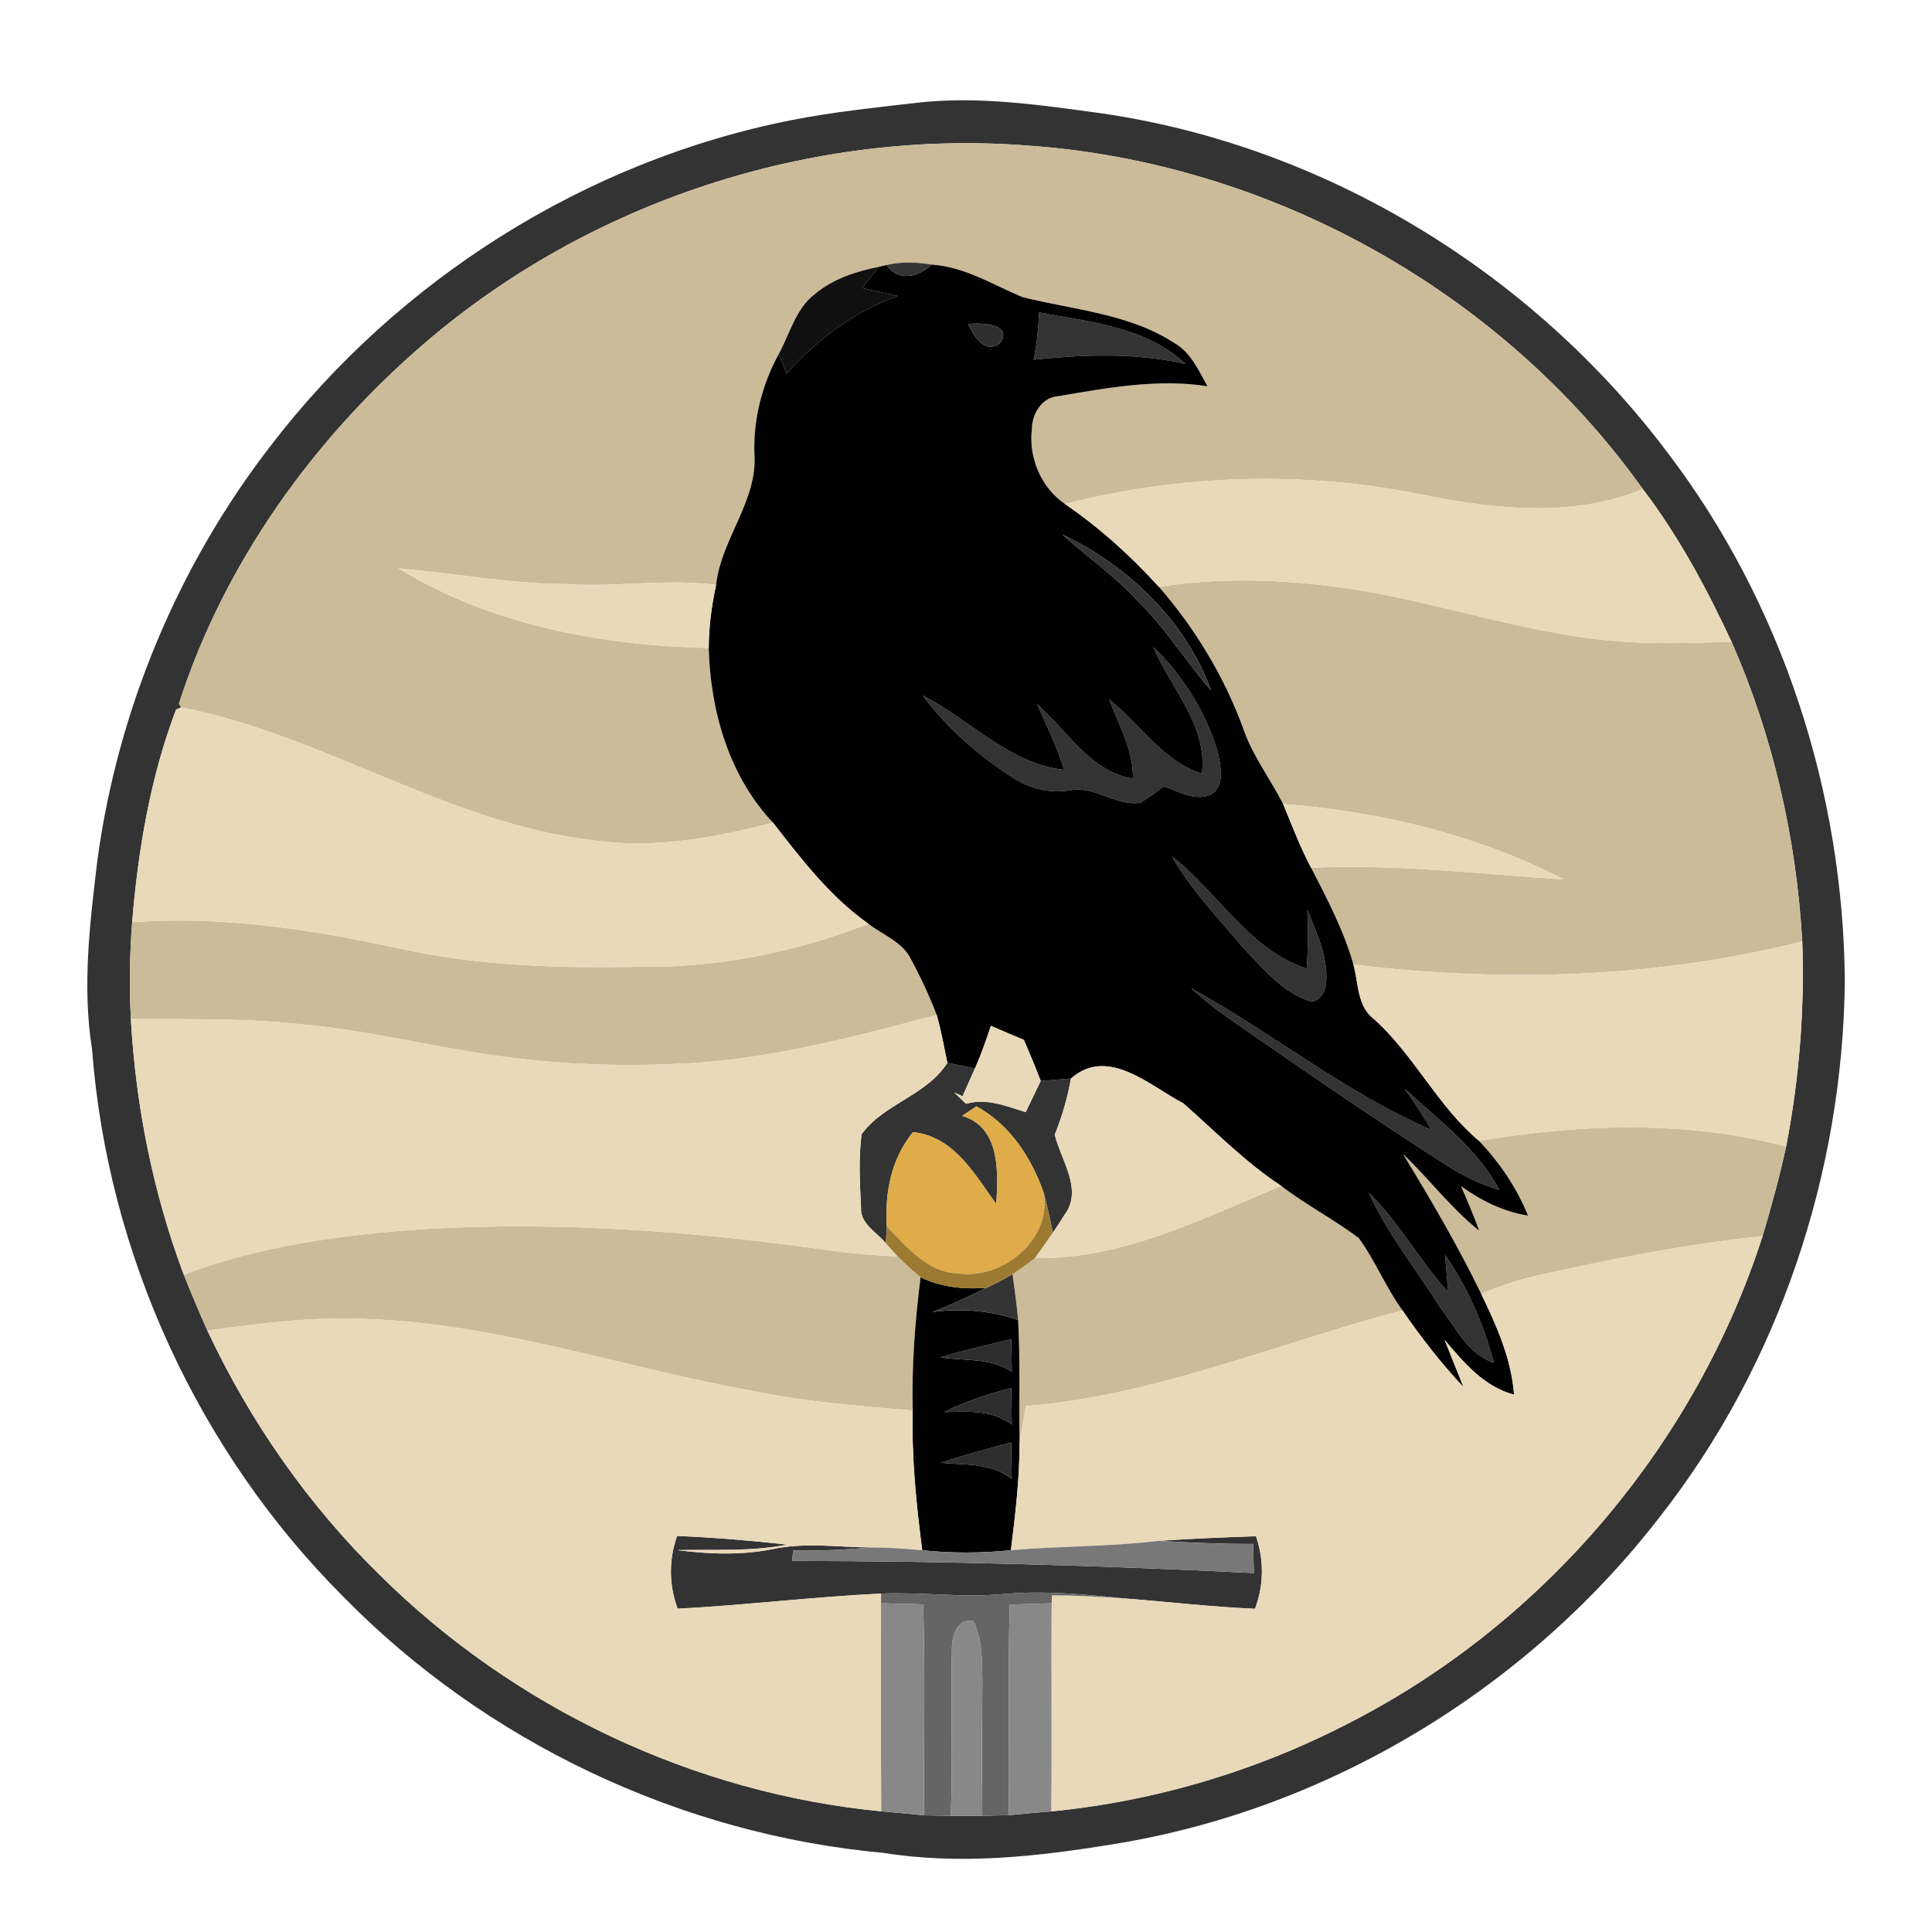 <?xml version="1.0" encoding="UTF-8" ?>
<!DOCTYPE svg PUBLIC "-//W3C//DTD SVG 1.1//EN" "http://www.w3.org/Graphics/SVG/1.1/DTD/svg11.dtd">
<svg width="256pt" height="256pt" viewBox="0 0 256 256" version="1.1" xmlns="http://www.w3.org/2000/svg">
<g id="#333333ff">
<path fill="#333333" opacity="1.00" d=" M 121.39 13.63 C 129.63 12.67 137.89 13.92 146.05 15.03 C 175.68 19.36 203.03 36.12 220.98 60.00 C 236.18 79.97 244.25 104.99 244.45 130.02 C 244.17 155.49 235.69 180.90 219.94 200.98 C 202.34 223.78 176.01 239.78 147.53 244.36 C 137.49 246.01 127.22 247.14 117.10 245.52 C 90.22 243.08 64.38 230.84 45.49 211.57 C 26.27 192.35 14.26 166.16 12.20 139.06 C 10.87 130.71 11.91 122.27 12.91 113.95 C 15.61 94.05 23.61 74.90 35.90 59.02 C 52.77 37.02 77.68 21.27 104.93 15.91 C 110.37 14.83 115.89 14.27 121.39 13.63 M 56.41 45.35 C 41.60 58.03 29.70 74.61 23.71 93.23 L 24.01 93.73 L 23.33 94.02 C 19.91 103.02 18.30 112.63 17.51 122.20 C 17.18 126.46 17.12 130.74 17.34 135.02 C 17.99 146.58 20.28 158.05 24.35 168.90 C 25.35 171.39 26.38 173.87 27.48 176.31 C 33.12 188.34 40.83 199.42 50.34 208.71 C 68.06 226.29 91.92 237.62 116.78 240.01 C 118.67 240.17 120.56 240.35 122.45 240.54 C 123.63 240.56 124.81 240.58 125.99 240.60 C 127.38 240.60 128.77 240.60 130.16 240.60 C 131.33 240.58 132.50 240.55 133.67 240.52 C 135.54 240.34 137.42 240.17 139.29 240.02 C 153.15 238.67 166.74 234.59 179.08 228.14 C 204.74 214.94 224.72 191.26 233.55 163.80 C 234.72 159.88 235.80 155.93 236.67 151.93 C 238.40 142.97 239.14 133.85 238.81 124.74 C 238.02 111.09 234.96 97.56 229.44 85.04 C 226.14 77.96 222.42 71.02 217.68 64.80 C 198.97 38.56 168.20 21.49 136.06 19.28 C 107.46 17.10 78.20 26.69 56.41 45.35 Z" />
<path fill="#333333" opacity="1.00" d=" M 137.69 41.40 C 144.38 42.66 151.86 43.29 157.06 48.21 C 150.45 46.72 143.65 46.97 136.97 47.66 C 137.39 45.60 137.60 43.50 137.69 41.40 Z" />
<path fill="#333333" opacity="1.00" d=" M 152.81 85.71 C 156.78 89.53 159.78 94.39 161.36 99.66 C 161.73 101.51 162.41 104.25 160.33 105.33 C 158.23 106.20 156.16 104.81 154.20 104.20 C 153.18 104.95 152.17 105.74 151.07 106.37 C 147.88 106.84 145.15 104.16 141.95 104.69 C 139.15 105.20 136.34 104.50 134.00 102.91 C 129.56 100.00 125.45 96.46 122.29 92.17 C 128.54 95.37 133.75 101.22 141.02 102.01 C 140.04 99.01 138.72 96.15 137.40 93.29 C 141.41 96.80 144.45 102.24 150.12 103.18 C 150.20 99.42 148.26 96.10 146.98 92.69 C 151.10 95.94 154.04 100.85 159.26 102.52 C 160.06 96.13 155.13 91.22 152.81 85.71 Z" />
<path fill="#333333" opacity="1.00" d=" M 155.30 113.49 C 161.40 118.22 165.49 125.88 173.15 128.34 C 173.33 125.75 173.32 123.15 173.24 120.56 C 174.51 123.79 176.15 127.15 175.66 130.72 C 175.35 131.77 174.56 133.08 173.28 132.56 C 169.70 131.26 167.19 128.15 164.64 125.47 C 161.38 121.60 157.82 117.91 155.30 113.49 Z" />
<path fill="#333333" opacity="1.00" d=" M 157.84 130.94 C 168.62 136.91 178.35 144.82 189.69 149.73 C 188.57 147.85 187.38 146.03 186.12 144.24 C 190.59 148.40 195.75 152.16 198.65 157.67 C 196.16 156.91 193.79 155.79 191.61 154.35 C 181.71 148.03 172.05 141.35 162.41 134.64 C 160.79 133.52 159.28 132.26 157.84 130.94 Z" />
<path fill="#333333" opacity="1.00" d=" M 125.53 140.83 C 126.75 141.07 127.96 141.32 129.19 141.57 C 128.64 142.80 128.09 144.03 127.54 145.26 L 126.45 144.77 C 126.96 145.27 127.49 145.77 128.01 146.26 C 130.73 145.47 133.35 146.57 135.91 147.37 C 136.58 145.99 137.24 144.61 137.90 143.23 C 139.24 143.13 140.58 143.02 141.91 142.91 C 141.45 145.46 140.73 147.95 139.76 150.35 C 140.59 153.77 143.55 157.64 141.05 160.98 C 140.56 161.77 140.05 162.55 139.52 163.32 C 139.13 161.58 138.78 159.84 138.32 158.12 C 136.68 153.41 133.85 149.04 129.38 146.59 C 128.75 147.01 128.12 147.43 127.49 147.86 C 132.56 149.35 132.28 155.34 132.01 159.54 C 129.11 155.56 126.44 150.60 120.97 150.01 C 118.07 153.59 117.24 158.03 117.51 162.52 C 117.48 163.08 117.41 164.18 117.38 164.74 C 116.19 163.27 113.97 162.19 114.09 160.02 C 113.94 156.78 113.74 153.51 114.17 150.29 C 117.12 146.22 122.77 145.18 125.53 140.83 Z" />
<path fill="#333333" opacity="1.00" d=" M 181.38 158.05 C 185.41 162.00 188.09 167.05 191.89 171.21 C 191.79 169.97 191.59 167.50 191.48 166.27 C 194.47 170.60 196.60 175.48 197.94 180.56 C 194.48 179.45 192.89 175.88 190.81 173.20 C 187.64 168.18 183.86 163.48 181.38 158.05 Z" />
<path fill="#333333" opacity="1.00" d=" M 89.72 203.52 C 94.61 203.72 99.48 204.13 104.34 204.67 C 99.53 205.62 94.61 205.29 89.74 205.40 C 93.94 205.94 98.24 206.10 102.41 205.26 C 106.72 204.34 111.12 205.02 115.47 205.05 C 112.02 205.35 108.56 205.52 105.10 205.45 L 104.97 206.83 C 125.37 206.85 145.77 207.43 166.14 208.44 C 166.12 207.48 166.07 205.54 166.05 204.58 C 161.84 204.61 157.64 204.40 153.44 204.18 C 157.76 203.88 162.10 203.70 166.43 203.56 C 167.50 206.71 167.47 210.05 166.30 213.17 C 160.59 212.93 154.91 212.26 149.22 211.82 C 143.80 211.27 138.34 210.72 132.89 211.23 C 127.51 211.72 122.13 210.94 116.75 211.16 C 107.74 211.58 98.79 212.70 89.79 213.16 C 88.63 210.02 88.60 206.68 89.72 203.52 Z" />
</g>
<g id="#ccbb99ff">
<path fill="#ccbb99" opacity="1.00" d=" M 56.41 45.35 C 78.20 26.69 107.46 17.10 136.06 19.28 C 168.20 21.49 198.97 38.56 217.68 64.80 C 208.32 68.67 198.02 67.47 188.37 65.53 C 172.78 62.35 156.52 62.86 141.11 66.78 C 137.95 64.63 136.27 60.64 136.73 56.86 C 136.74 54.85 138.02 52.67 140.19 52.50 C 146.71 51.40 153.39 50.14 160.00 51.18 C 158.81 49.08 157.79 46.68 155.59 45.44 C 149.58 41.53 142.22 41.07 135.45 39.36 C 131.54 37.71 127.81 35.35 123.45 35.06 C 121.48 34.74 119.45 34.64 117.50 35.11 L 116.44 35.36 C 113.40 35.96 110.35 36.96 107.94 38.99 C 105.41 40.95 104.66 44.23 103.18 46.93 C 100.99 50.94 99.83 55.46 99.96 60.04 C 100.45 66.35 95.57 71.34 94.89 77.50 C 88.29 76.65 81.66 77.83 75.03 77.40 C 67.57 77.35 60.21 75.97 52.80 75.31 C 65.12 82.85 79.65 85.52 93.91 85.87 C 94.13 94.19 96.59 102.83 102.42 109.00 C 94.79 110.99 86.86 112.47 78.96 111.39 C 59.55 109.23 43.02 97.44 24.01 93.73 L 23.71 93.23 C 29.70 74.61 41.60 58.03 56.41 45.35 Z" />
<path fill="#ccbb99" opacity="1.00" d=" M 153.57 77.77 C 161.65 76.48 169.91 76.76 177.99 77.89 C 189.77 79.53 201.07 83.68 212.94 84.84 C 218.42 85.41 223.94 85.19 229.44 85.04 C 234.96 97.56 238.02 111.09 238.81 124.74 C 219.41 129.63 199.16 130.21 179.34 127.81 C 178.06 123.30 175.86 119.13 173.73 114.98 C 184.93 114.45 196.09 115.81 207.25 116.54 C 195.76 110.62 182.86 107.53 170.02 106.53 C 168.26 103.12 165.88 100.01 164.66 96.33 C 162.14 89.53 158.33 83.24 153.57 77.77 Z" />
<path fill="#ccbb99" opacity="1.00" d=" M 17.51 122.20 C 29.52 121.31 41.49 123.19 53.19 125.74 C 63.63 128.03 74.34 128.31 84.98 128.10 C 95.25 128.22 105.51 126.15 115.06 122.40 C 117.01 123.91 119.66 124.82 120.76 127.20 C 122.03 129.55 123.16 131.99 124.12 134.49 C 113.57 137.26 102.96 140.12 92.03 140.85 C 83.01 141.39 73.92 141.12 64.98 139.76 C 56.61 138.55 48.37 136.48 39.94 135.72 C 32.43 134.89 24.87 135.08 17.34 135.02 C 17.12 130.74 17.18 126.46 17.51 122.20 Z" />
<path fill="#ccbb99" opacity="1.00" d=" M 195.98 151.17 C 209.41 148.93 223.40 148.40 236.67 151.93 C 235.80 155.93 234.72 159.88 233.55 163.80 C 223.28 164.85 213.15 166.89 203.09 169.15 C 200.74 169.69 198.49 170.55 196.26 171.42 C 193.16 165.06 189.59 158.95 185.91 152.92 C 189.38 156.20 192.25 160.09 196.01 163.08 C 195.26 161.08 194.45 159.11 193.59 157.17 C 196.24 159.08 199.21 160.56 202.47 161.07 C 200.97 157.38 198.71 154.05 195.98 151.17 Z" />
<path fill="#ccbb99" opacity="1.00" d=" M 169.77 157.14 C 173.05 159.65 176.74 161.56 180.03 164.04 C 182.24 167.05 183.63 170.60 185.83 173.63 C 169.24 178.00 153.20 184.89 135.95 186.32 C 135.64 187.96 135.33 189.59 135.10 191.25 C 135.01 185.80 135.20 180.35 134.91 174.92 C 134.72 172.88 134.44 170.86 134.17 168.84 C 135.18 168.16 136.17 167.47 137.12 166.71 C 148.71 166.90 159.32 161.47 169.77 157.14 Z" />
<path fill="#ccbb99" opacity="1.00" d=" M 24.35 168.90 C 34.48 165.05 45.31 163.62 56.06 162.87 C 74.10 161.79 92.22 163.16 110.09 165.71 C 113.02 166.11 115.98 166.37 118.94 166.47 C 119.90 167.44 120.93 168.36 121.98 169.25 C 121.25 175.10 120.79 180.99 120.94 186.90 C 113.88 186.32 106.80 185.75 99.85 184.33 C 82.87 181.31 66.35 175.46 48.99 174.79 C 41.78 174.37 34.61 175.35 27.48 176.31 C 26.38 173.87 25.35 171.39 24.35 168.90 Z" />
</g>
<g id="#101010ff">
<path fill="#101010" opacity="1.00" d=" M 107.94 38.99 C 110.35 36.96 113.40 35.96 116.44 35.36 C 115.68 36.28 114.96 37.22 114.24 38.17 C 115.80 38.52 117.37 38.87 118.94 39.22 C 113.18 41.27 108.29 44.96 104.25 49.49 C 103.98 48.85 103.45 47.57 103.18 46.93 C 104.66 44.23 105.41 40.95 107.94 38.99 Z" />
</g>
<g id="#000000ff">
<path fill="#000000" opacity="1.00" d=" M 116.44 35.36 L 117.50 35.11 C 119.04 37.40 121.72 36.69 123.45 35.06 C 127.81 35.35 131.54 37.71 135.45 39.36 C 142.22 41.07 149.58 41.53 155.59 45.44 C 157.79 46.68 158.81 49.08 160.00 51.18 C 153.39 50.14 146.71 51.40 140.19 52.50 C 138.02 52.67 136.74 54.85 136.73 56.86 C 136.27 60.64 137.95 64.63 141.11 66.78 C 145.70 69.92 149.84 73.66 153.57 77.77 C 158.33 83.24 162.14 89.53 164.66 96.33 C 165.88 100.01 168.26 103.12 170.02 106.53 C 171.20 109.37 172.28 112.26 173.73 114.98 C 175.86 119.13 178.06 123.30 179.34 127.81 C 180.03 130.30 179.80 133.34 182.09 135.06 C 187.42 139.86 190.47 146.54 195.98 151.17 C 198.71 154.05 200.97 157.38 202.47 161.07 C 199.21 160.56 196.24 159.08 193.59 157.17 C 194.45 159.11 195.26 161.08 196.01 163.08 C 192.25 160.09 189.38 156.20 185.91 152.92 C 189.59 158.95 193.16 165.06 196.26 171.42 C 198.30 175.65 200.27 180.04 200.62 184.80 C 196.63 183.75 193.95 180.54 191.41 177.53 C 192.04 179.10 193.30 182.24 193.93 183.81 C 190.96 180.64 188.28 177.21 185.83 173.63 C 183.63 170.60 182.24 167.05 180.03 164.04 C 176.74 161.56 173.05 159.65 169.77 157.14 C 165.01 154.01 161.04 149.93 156.80 146.20 C 152.35 143.88 146.81 138.60 141.91 142.91 C 140.58 143.02 139.24 143.13 137.90 143.23 C 137.20 141.40 136.45 139.59 135.67 137.79 C 134.20 137.18 132.75 136.56 131.30 135.93 C 130.67 137.84 130.00 139.73 129.19 141.57 C 127.96 141.32 126.75 141.07 125.53 140.83 C 125.08 138.71 124.72 136.57 124.12 134.49 C 123.16 131.99 122.03 129.55 120.76 127.20 C 119.66 124.82 117.01 123.91 115.06 122.40 C 109.98 118.81 106.19 113.85 102.42 109.00 C 96.59 102.83 94.13 94.19 93.91 85.87 C 93.92 83.05 94.29 80.25 94.89 77.50 C 95.57 71.34 100.45 66.35 99.96 60.04 C 99.83 55.46 100.99 50.94 103.18 46.93 C 103.45 47.57 103.98 48.85 104.25 49.49 C 108.29 44.96 113.18 41.27 118.94 39.22 C 117.37 38.87 115.80 38.52 114.24 38.17 C 114.96 37.22 115.68 36.28 116.44 35.36 M 137.69 41.40 C 137.60 43.50 137.39 45.60 136.97 47.66 C 143.65 46.97 150.45 46.72 157.06 48.21 C 151.86 43.29 144.38 42.66 137.69 41.40 M 128.28 42.93 C 129.01 44.51 130.44 46.96 132.49 45.49 C 134.35 42.87 129.86 42.76 128.28 42.93 M 140.77 70.83 C 144.18 73.85 147.93 76.49 151.00 79.88 C 154.57 83.40 157.19 87.72 160.48 91.49 C 157.12 82.31 149.51 74.97 140.77 70.83 M 152.81 85.71 C 155.13 91.22 160.06 96.13 159.26 102.52 C 154.04 100.85 151.10 95.94 146.98 92.69 C 148.26 96.10 150.20 99.42 150.12 103.18 C 144.45 102.24 141.41 96.80 137.40 93.29 C 138.72 96.15 140.04 99.01 141.02 102.01 C 133.75 101.22 128.54 95.37 122.29 92.17 C 125.45 96.46 129.56 100.00 134.00 102.91 C 136.34 104.50 139.15 105.20 141.95 104.69 C 145.15 104.16 147.88 106.84 151.07 106.37 C 152.17 105.74 153.18 104.95 154.20 104.20 C 156.16 104.81 158.23 106.20 160.33 105.33 C 162.41 104.25 161.73 101.51 161.36 99.66 C 159.78 94.39 156.78 89.53 152.81 85.71 M 155.30 113.49 C 157.82 117.91 161.38 121.60 164.64 125.47 C 167.19 128.15 169.70 131.26 173.28 132.56 C 174.56 133.08 175.35 131.77 175.66 130.72 C 176.15 127.15 174.51 123.79 173.24 120.56 C 173.32 123.15 173.33 125.75 173.15 128.34 C 165.49 125.88 161.40 118.22 155.30 113.49 M 157.84 130.94 C 159.28 132.26 160.79 133.52 162.41 134.64 C 172.05 141.35 181.71 148.03 191.61 154.35 C 193.79 155.79 196.16 156.91 198.65 157.67 C 195.75 152.16 190.59 148.40 186.12 144.24 C 187.38 146.03 188.57 147.85 189.69 149.73 C 178.35 144.82 168.62 136.91 157.84 130.94 M 181.38 158.05 C 183.86 163.48 187.64 168.18 190.81 173.20 C 192.89 175.88 194.48 179.45 197.94 180.56 C 196.60 175.48 194.47 170.60 191.48 166.27 C 191.59 167.50 191.79 169.97 191.89 171.21 C 188.09 167.05 185.41 162.00 181.38 158.05 Z" />
<path fill="#000000" opacity="1.00" d=" M 121.98 169.25 C 124.69 170.56 127.74 170.88 130.72 170.64 C 128.38 171.80 126.01 172.90 123.57 173.84 C 127.39 173.34 131.27 173.64 134.91 174.92 C 135.20 180.35 135.01 185.80 135.10 191.25 C 135.10 195.99 134.53 200.70 133.95 205.41 C 130.05 205.81 126.11 205.82 122.20 205.42 C 121.41 199.28 120.78 193.10 120.94 186.90 C 120.79 180.99 121.25 175.10 121.98 169.25 M 124.63 179.86 C 127.81 180.35 131.25 179.87 134.07 181.76 C 134.04 180.32 134.01 178.90 133.99 177.47 C 130.85 178.21 127.71 178.93 124.63 179.86 M 125.13 187.11 C 128.21 187.07 131.49 186.74 134.06 188.77 C 134.03 187.15 134.01 185.53 134.00 183.92 C 130.96 184.74 127.94 185.66 125.13 187.11 M 124.64 193.82 C 127.85 194.14 131.38 193.80 134.06 195.96 C 134.02 194.35 134.00 192.75 133.99 191.15 C 130.85 191.97 127.73 192.84 124.64 193.82 Z" />
</g>
<g id="#343434ff">
<path fill="#343434" opacity="1.00" d=" M 117.50 35.11 C 119.45 34.64 121.48 34.74 123.45 35.06 C 121.72 36.69 119.04 37.40 117.50 35.11 Z" />
<path fill="#343434" opacity="1.00" d=" M 140.77 70.83 C 149.51 74.97 157.12 82.31 160.48 91.49 C 157.19 87.72 154.57 83.40 151.00 79.88 C 147.93 76.49 144.18 73.85 140.77 70.83 Z" />
<path fill="#343434" opacity="1.00" d=" M 130.72 170.64 C 131.89 170.08 133.04 169.48 134.17 168.84 C 134.44 170.86 134.72 172.88 134.91 174.92 C 131.27 173.64 127.39 173.34 123.57 173.84 C 126.01 172.90 128.38 171.80 130.72 170.64 Z" />
</g>
<g id="#2f2f2fff">
<path fill="#2f2f2f" opacity="1.00" d=" M 128.28 42.93 C 129.86 42.76 134.35 42.87 132.49 45.49 C 130.44 46.96 129.01 44.51 128.28 42.93 Z" />
</g>
<g id="#e8d9b9ff">
<path fill="#e8d9b9" opacity="1.00" d=" M 141.11 66.78 C 156.52 62.86 172.78 62.35 188.37 65.53 C 198.02 67.47 208.32 68.67 217.68 64.80 C 222.42 71.02 226.14 77.96 229.44 85.04 C 223.94 85.19 218.42 85.41 212.94 84.84 C 201.07 83.68 189.77 79.53 177.99 77.89 C 169.91 76.76 161.65 76.48 153.57 77.77 C 149.84 73.66 145.70 69.92 141.11 66.78 Z" />
<path fill="#e8d9b9" opacity="1.00" d=" M 52.80 75.31 C 60.21 75.97 67.57 77.35 75.03 77.40 C 81.66 77.83 88.29 76.65 94.89 77.50 C 94.29 80.25 93.92 83.05 93.91 85.87 C 79.65 85.52 65.12 82.85 52.80 75.31 Z" />
<path fill="#e8d9b9" opacity="1.00" d=" M 23.33 94.02 L 24.01 93.73 C 43.02 97.44 59.55 109.23 78.96 111.39 C 86.86 112.47 94.79 110.99 102.42 109.00 C 106.19 113.85 109.98 118.81 115.06 122.40 C 105.51 126.15 95.25 128.22 84.98 128.10 C 74.34 128.31 63.63 128.03 53.19 125.74 C 41.49 123.19 29.52 121.31 17.51 122.20 C 18.30 112.63 19.91 103.02 23.33 94.02 Z" />
<path fill="#e8d9b9" opacity="1.00" d=" M 170.02 106.53 C 182.86 107.53 195.76 110.62 207.25 116.54 C 196.09 115.81 184.93 114.45 173.73 114.98 C 172.28 112.26 171.20 109.37 170.02 106.53 Z" />
<path fill="#e8d9b9" opacity="1.00" d=" M 179.34 127.81 C 199.16 130.21 219.41 129.63 238.81 124.74 C 239.14 133.85 238.40 142.97 236.67 151.93 C 223.40 148.40 209.41 148.93 195.98 151.17 C 190.47 146.54 187.42 139.86 182.09 135.06 C 179.80 133.34 180.03 130.30 179.34 127.81 Z" />
<path fill="#e8d9b9" opacity="1.00" d=" M 17.34 135.02 C 24.87 135.08 32.43 134.89 39.94 135.72 C 48.37 136.48 56.61 138.55 64.98 139.76 C 73.92 141.12 83.01 141.39 92.03 140.85 C 102.96 140.12 113.57 137.26 124.12 134.49 C 124.72 136.57 125.08 138.71 125.53 140.83 C 122.77 145.18 117.12 146.22 114.17 150.29 C 113.74 153.51 113.94 156.78 114.09 160.02 C 113.97 162.19 116.19 163.27 117.38 164.74 C 117.77 165.17 118.55 166.03 118.94 166.47 C 115.98 166.37 113.02 166.11 110.09 165.71 C 92.22 163.16 74.10 161.79 56.06 162.87 C 45.31 163.62 34.48 165.05 24.35 168.90 C 20.28 158.05 17.99 146.58 17.34 135.02 Z" />
<path fill="#e8d9b9" opacity="1.00" d=" M 131.30 135.93 C 132.75 136.56 134.20 137.18 135.67 137.79 C 136.45 139.59 137.20 141.40 137.90 143.23 C 137.24 144.61 136.58 145.99 135.91 147.37 C 133.35 146.57 130.73 145.47 128.01 146.26 C 127.49 145.77 126.96 145.27 126.45 144.77 L 127.54 145.26 C 128.09 144.03 128.64 142.80 129.19 141.57 C 130.00 139.73 130.67 137.84 131.30 135.93 Z" />
<path fill="#e8d9b9" opacity="1.00" d=" M 141.91 142.91 C 146.81 138.60 152.35 143.88 156.80 146.20 C 161.04 149.93 165.01 154.01 169.77 157.14 C 159.32 161.47 148.71 166.90 137.12 166.71 C 137.93 165.58 138.74 164.46 139.52 163.32 C 140.05 162.55 140.56 161.77 141.05 160.98 C 143.55 157.64 140.59 153.77 139.76 150.35 C 140.73 147.95 141.45 145.46 141.91 142.91 Z" />
<path fill="#e8d9b9" opacity="1.00" d=" M 203.09 169.15 C 213.15 166.89 223.28 164.85 233.55 163.80 C 224.72 191.26 204.74 214.94 179.08 228.14 C 166.74 234.59 153.15 238.67 139.29 240.02 C 139.41 230.83 139.26 221.63 139.35 212.44 L 139.40 211.39 C 142.68 211.38 145.95 211.59 149.22 211.82 C 154.91 212.26 160.59 212.93 166.30 213.17 C 167.47 210.05 167.50 206.71 166.43 203.56 C 162.10 203.70 157.76 203.88 153.44 204.18 C 146.96 204.96 140.44 204.85 133.95 205.41 C 134.53 200.70 135.10 195.99 135.10 191.25 C 135.33 189.59 135.64 187.96 135.95 186.32 C 153.20 184.89 169.24 178.00 185.83 173.63 C 188.28 177.21 190.96 180.64 193.93 183.81 C 193.30 182.24 192.04 179.10 191.41 177.53 C 193.95 180.54 196.63 183.75 200.62 184.80 C 200.27 180.04 198.30 175.65 196.26 171.42 C 198.49 170.55 200.74 169.69 203.09 169.15 Z" />
<path fill="#e8d9b9" opacity="1.00" d=" M 27.48 176.31 C 34.61 175.35 41.78 174.37 48.99 174.79 C 66.35 175.46 82.87 181.31 99.85 184.33 C 106.80 185.75 113.88 186.32 120.94 186.90 C 120.78 193.10 121.41 199.28 122.20 205.42 C 119.96 205.20 117.72 205.06 115.47 205.05 C 111.12 205.02 106.72 204.34 102.41 205.26 C 98.24 206.10 93.94 205.94 89.74 205.40 C 94.61 205.29 99.53 205.62 104.34 204.67 C 99.48 204.13 94.61 203.72 89.72 203.52 C 88.60 206.68 88.63 210.02 89.79 213.16 C 98.79 212.70 107.74 211.58 116.75 211.16 L 116.74 212.44 C 116.75 221.63 116.69 230.82 116.78 240.01 C 91.92 237.62 68.06 226.29 50.34 208.71 C 40.83 199.42 33.12 188.34 27.48 176.31 Z" />
</g>
<g id="#dfac49ff">
<path fill="#dfac49" opacity="1.00" d=" M 127.49 147.86 C 128.12 147.43 128.75 147.01 129.38 146.59 C 133.85 149.04 136.68 153.41 138.32 158.12 C 139.32 164.30 132.86 169.55 126.99 168.74 C 122.88 168.63 120.16 165.21 117.51 162.52 C 117.24 158.03 118.07 153.59 120.97 150.01 C 126.44 150.60 129.11 155.56 132.01 159.54 C 132.28 155.34 132.56 149.35 127.49 147.86 Z" />
</g>
<g id="#9d7a32ff">
<path fill="#9d7a32" opacity="1.00" d=" M 138.32 158.12 C 138.78 159.84 139.13 161.58 139.52 163.32 C 138.74 164.46 137.93 165.58 137.12 166.71 C 136.17 167.47 135.18 168.16 134.17 168.84 C 133.04 169.48 131.89 170.08 130.72 170.64 C 127.74 170.88 124.69 170.56 121.98 169.25 C 120.93 168.36 119.90 167.44 118.94 166.47 C 118.55 166.03 117.77 165.17 117.38 164.74 C 117.41 164.18 117.48 163.08 117.51 162.52 C 120.16 165.21 122.88 168.63 126.99 168.74 C 132.86 169.55 139.32 164.30 138.32 158.12 Z" />
</g>
<g id="#2d2d2dff">
<path fill="#2d2d2d" opacity="1.00" d=" M 124.63 179.86 C 127.71 178.93 130.85 178.21 133.99 177.47 C 134.01 178.90 134.04 180.32 134.07 181.76 C 131.25 179.87 127.81 180.35 124.63 179.86 Z" />
<path fill="#2d2d2d" opacity="1.00" d=" M 125.13 187.11 C 127.94 185.66 130.96 184.74 134.00 183.92 C 134.01 185.53 134.03 187.15 134.06 188.77 C 131.49 186.74 128.21 187.07 125.13 187.11 Z" />
<path fill="#2d2d2d" opacity="1.00" d=" M 124.64 193.82 C 127.73 192.84 130.85 191.97 133.99 191.15 C 134.00 192.75 134.02 194.35 134.06 195.96 C 131.38 193.80 127.85 194.14 124.64 193.82 Z" />
</g>
<g id="#787878ff">
<path fill="#787878" opacity="1.00" d=" M 133.95 205.41 C 140.44 204.85 146.96 204.96 153.44 204.18 C 157.64 204.40 161.84 204.61 166.05 204.58 C 166.07 205.54 166.12 207.48 166.14 208.44 C 145.77 207.43 125.37 206.85 104.97 206.83 L 105.10 205.45 C 108.56 205.52 112.02 205.35 115.47 205.05 C 117.72 205.06 119.96 205.20 122.20 205.42 C 126.11 205.82 130.05 205.81 133.95 205.41 Z" />
</g>
<g id="#656565ff">
<path fill="#656565" opacity="1.00" d=" M 116.75 211.16 C 122.13 210.94 127.51 211.72 132.89 211.23 C 138.34 210.72 143.80 211.27 149.22 211.82 C 145.95 211.59 142.68 211.38 139.40 211.39 L 139.35 212.44 C 137.50 212.49 135.65 212.55 133.80 212.61 C 133.53 221.91 133.77 231.22 133.67 240.52 C 132.50 240.55 131.33 240.58 130.16 240.60 C 130.09 234.74 130.10 228.88 130.17 223.03 C 130.13 220.24 130.25 217.31 128.94 214.76 C 126.53 214.51 126.09 217.13 126.13 218.95 C 125.97 226.17 126.28 233.38 125.99 240.60 C 124.81 240.58 123.63 240.56 122.45 240.54 C 122.38 231.22 122.60 221.90 122.33 212.59 C 120.47 212.54 118.61 212.49 116.74 212.44 L 116.75 211.16 Z" />
</g>
<g id="#888888ff">
<path fill="#888888" opacity="1.00" d=" M 116.74 212.44 C 118.61 212.49 120.47 212.54 122.33 212.59 C 122.60 221.90 122.38 231.22 122.45 240.54 C 120.56 240.35 118.67 240.17 116.78 240.01 C 116.69 230.82 116.75 221.63 116.74 212.44 Z" />
<path fill="#888888" opacity="1.00" d=" M 133.80 212.61 C 135.65 212.55 137.50 212.49 139.35 212.44 C 139.26 221.63 139.41 230.83 139.29 240.02 C 137.42 240.17 135.54 240.34 133.67 240.52 C 133.77 231.22 133.53 221.91 133.80 212.61 Z" />
<path fill="#888888" opacity="1.00" d=" M 126.13 218.95 C 126.09 217.13 126.53 214.51 128.94 214.76 C 130.25 217.31 130.13 220.24 130.17 223.03 C 130.10 228.88 130.09 234.74 130.16 240.60 C 128.77 240.60 127.38 240.60 125.99 240.60 C 126.28 233.38 125.97 226.17 126.13 218.95 Z" />
</g>
</svg>
